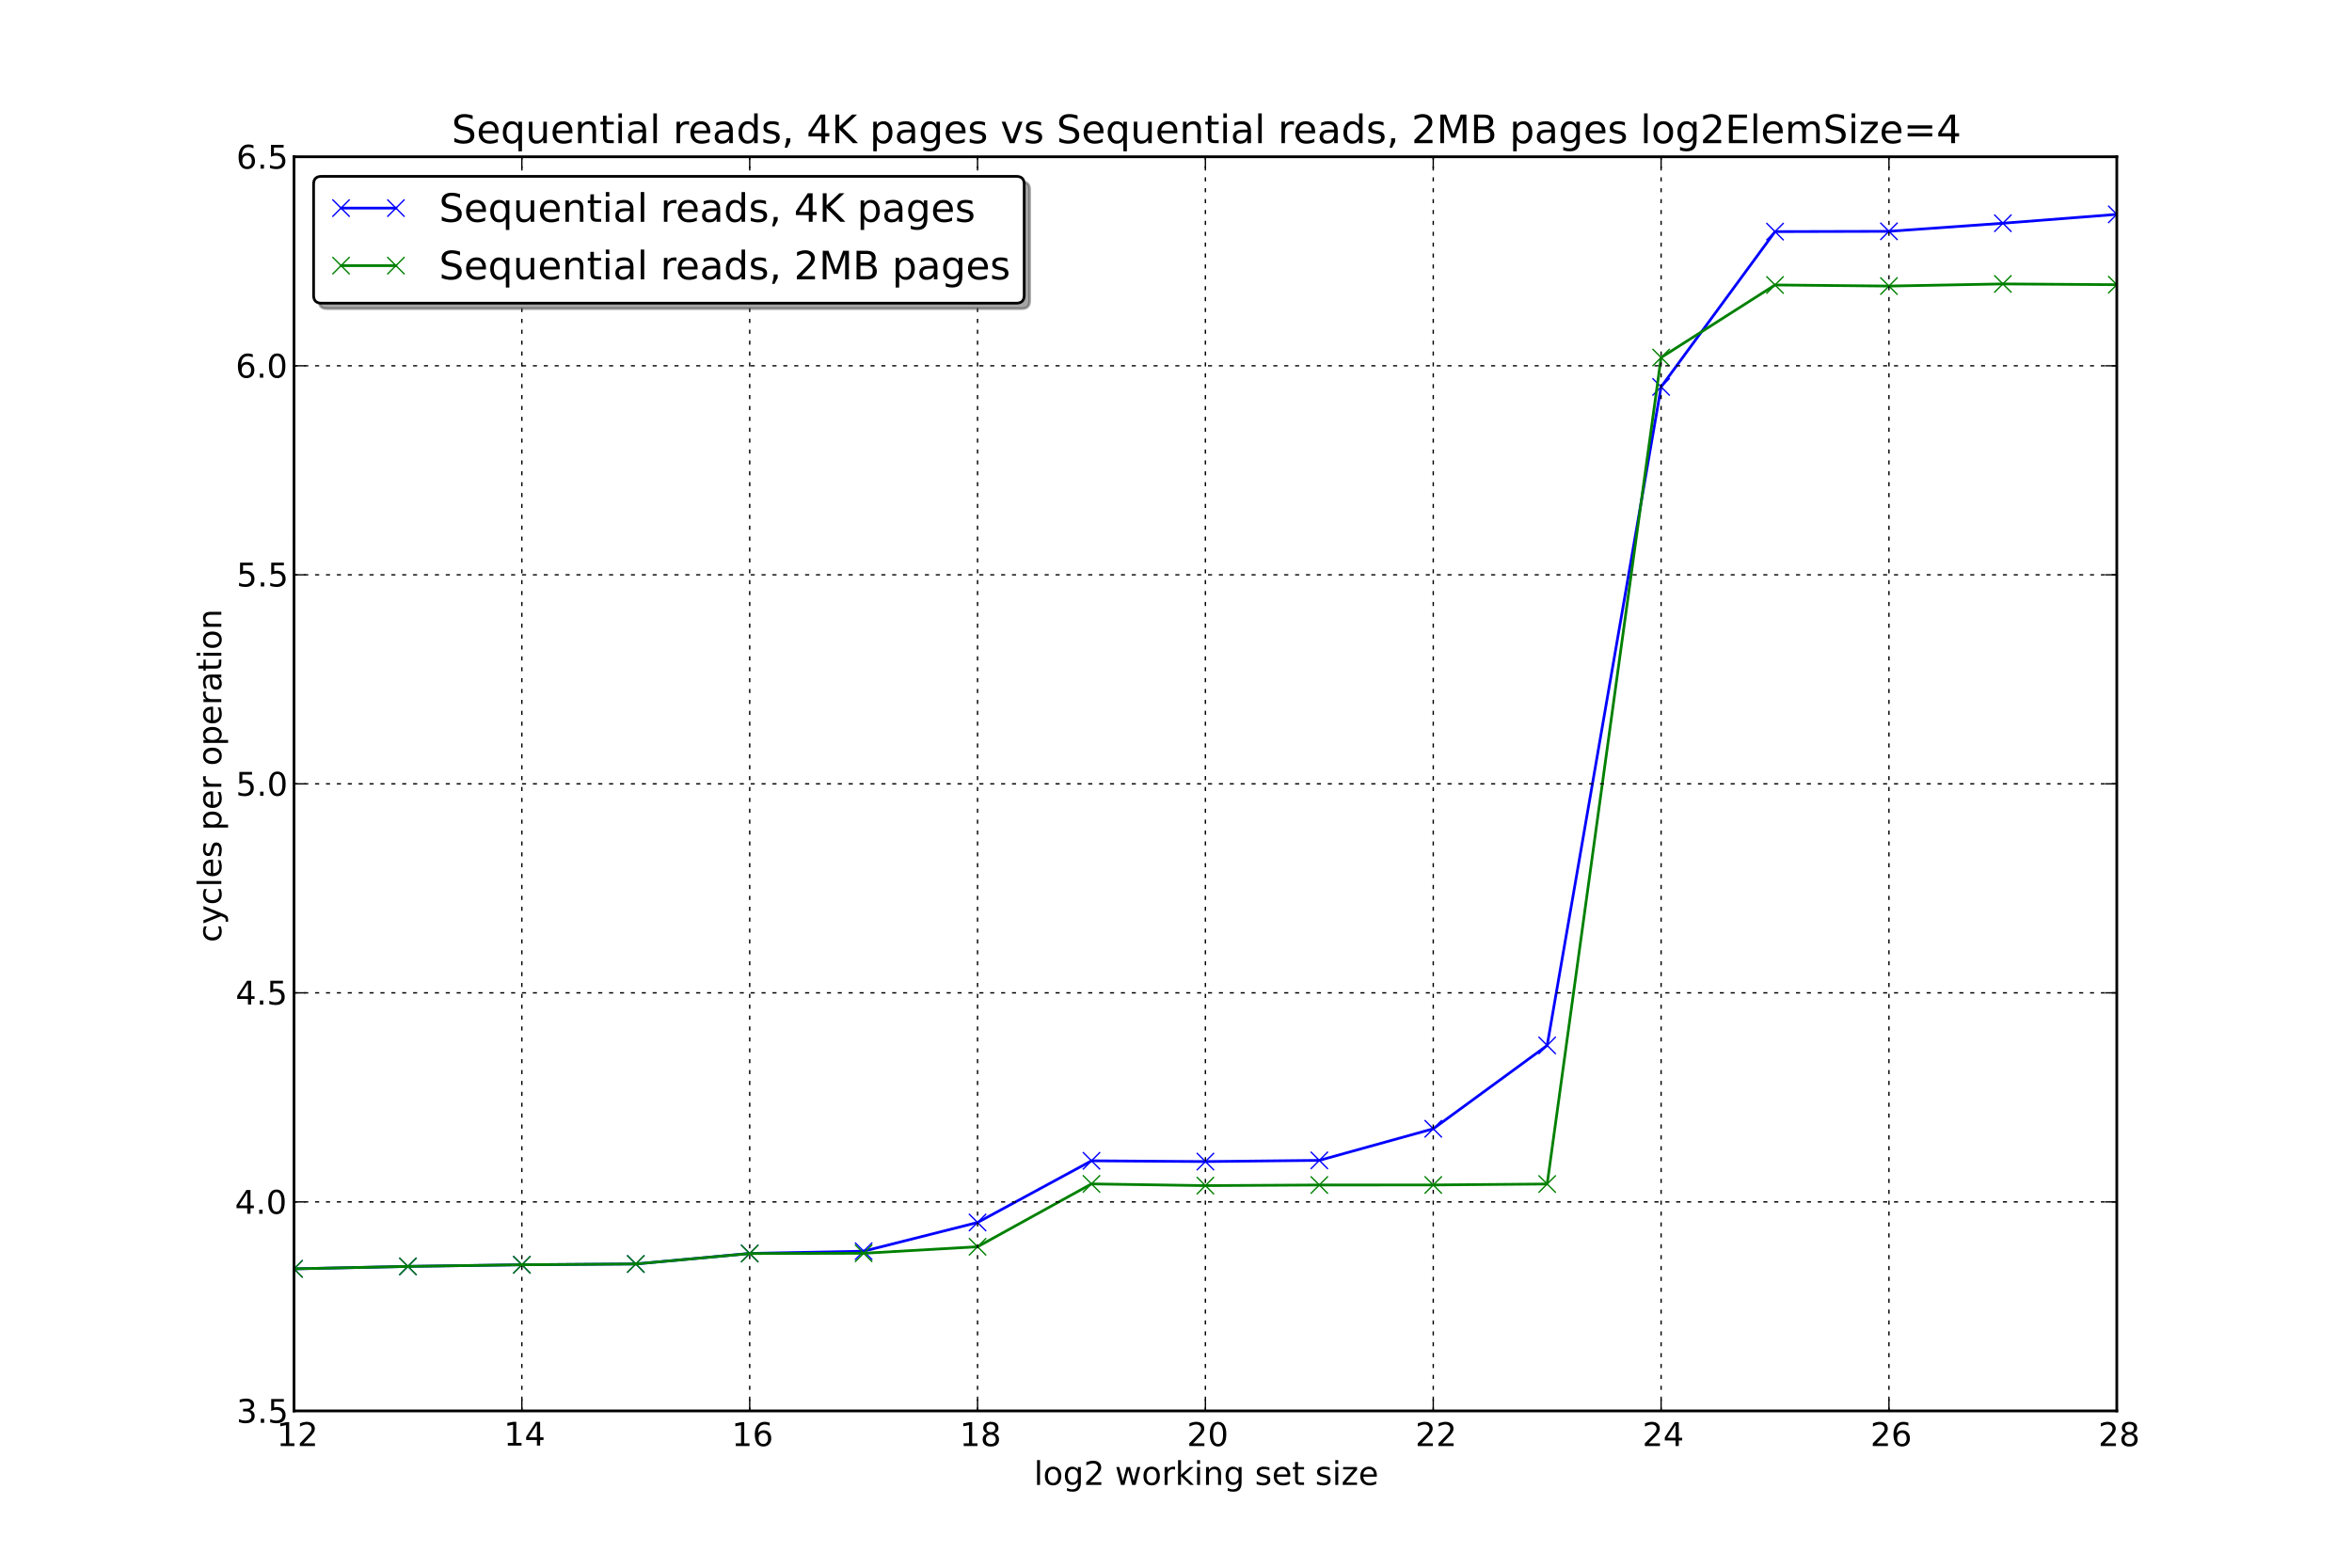 <?xml version="1.0" encoding="utf-8" standalone="no"?>
<!DOCTYPE svg PUBLIC "-//W3C//DTD SVG 1.1//EN"
  "http://www.w3.org/Graphics/SVG/1.1/DTD/svg11.dtd">
<!-- Created with matplotlib (http://matplotlib.sourceforge.net/) -->
<svg height="576pt" version="1.1" viewBox="0 0 864 576" width="864pt" xmlns="http://www.w3.org/2000/svg" xmlns:xlink="http://www.w3.org/1999/xlink">
 <defs>
  <style type="text/css">
*{stroke-linecap:square;stroke-linejoin:round;}
  </style>
 </defs>
 <g id="figure_1">
  <g id="patch_1">
   <path d="
M0 576
L864 576
L864 0
L0 0
z
" style="fill:#ffffff;"/>
  </g>
  <g id="axes_1">
   <g id="patch_2">
    <path d="
M108 518.4
L777.6 518.4
L777.6 57.6
L108 57.6
z
" style="fill:#ffffff;"/>
   </g>
   <g id="line2d_1">
    <path clip-path="url(#p40d8c4fc83)" d="
M108 466.2
L149.85 465.3
L191.7 464.7
L233.55 464.4
L275.4 460.537
L317.25 459.713
L359.1 449.166
L400.95 426.502
L442.8 426.781
L484.65 426.341
L526.5 414.734
L568.35 384.11
L610.2 142.158
L652.05 85.1
L693.9 84.994
L735.75 82.023
L777.6 78.76" style="fill:none;stroke:#0000ff;"/>
    <defs>
     <path d="
M-3 3
L3 -3
M-3 -3
L3 3" id="m0036977039" style="stroke:#0000ff;stroke-linecap:butt;stroke-width:0.5;"/>
    </defs>
    <g clip-path="url(#p40d8c4fc83)">
     <use style="fill:#0000ff;stroke:#0000ff;stroke-linecap:butt;stroke-width:0.5;" x="108.0" xlink:href="#m0036977039" y="466.2"/>
     <use style="fill:#0000ff;stroke:#0000ff;stroke-linecap:butt;stroke-width:0.5;" x="149.85" xlink:href="#m0036977039" y="465.3"/>
     <use style="fill:#0000ff;stroke:#0000ff;stroke-linecap:butt;stroke-width:0.5;" x="191.7" xlink:href="#m0036977039" y="464.7"/>
     <use style="fill:#0000ff;stroke:#0000ff;stroke-linecap:butt;stroke-width:0.5;" x="233.55" xlink:href="#m0036977039" y="464.4"/>
     <use style="fill:#0000ff;stroke:#0000ff;stroke-linecap:butt;stroke-width:0.5;" x="275.4" xlink:href="#m0036977039" y="460.537"/>
     <use style="fill:#0000ff;stroke:#0000ff;stroke-linecap:butt;stroke-width:0.5;" x="317.25" xlink:href="#m0036977039" y="459.713"/>
     <use style="fill:#0000ff;stroke:#0000ff;stroke-linecap:butt;stroke-width:0.5;" x="359.1" xlink:href="#m0036977039" y="449.166"/>
     <use style="fill:#0000ff;stroke:#0000ff;stroke-linecap:butt;stroke-width:0.5;" x="400.95" xlink:href="#m0036977039" y="426.502"/>
     <use style="fill:#0000ff;stroke:#0000ff;stroke-linecap:butt;stroke-width:0.5;" x="442.8" xlink:href="#m0036977039" y="426.781"/>
     <use style="fill:#0000ff;stroke:#0000ff;stroke-linecap:butt;stroke-width:0.5;" x="484.65" xlink:href="#m0036977039" y="426.341"/>
     <use style="fill:#0000ff;stroke:#0000ff;stroke-linecap:butt;stroke-width:0.5;" x="526.5" xlink:href="#m0036977039" y="414.734"/>
     <use style="fill:#0000ff;stroke:#0000ff;stroke-linecap:butt;stroke-width:0.5;" x="568.35" xlink:href="#m0036977039" y="384.11"/>
     <use style="fill:#0000ff;stroke:#0000ff;stroke-linecap:butt;stroke-width:0.5;" x="610.2" xlink:href="#m0036977039" y="142.158"/>
     <use style="fill:#0000ff;stroke:#0000ff;stroke-linecap:butt;stroke-width:0.5;" x="652.05" xlink:href="#m0036977039" y="85.1"/>
     <use style="fill:#0000ff;stroke:#0000ff;stroke-linecap:butt;stroke-width:0.5;" x="693.9" xlink:href="#m0036977039" y="84.994"/>
     <use style="fill:#0000ff;stroke:#0000ff;stroke-linecap:butt;stroke-width:0.5;" x="735.75" xlink:href="#m0036977039" y="82.023"/>
     <use style="fill:#0000ff;stroke:#0000ff;stroke-linecap:butt;stroke-width:0.5;" x="777.6" xlink:href="#m0036977039" y="78.76"/>
    </g>
   </g>
   <g id="line2d_2">
    <path clip-path="url(#p40d8c4fc83)" d="
M108 466.2
L149.85 465.3
L191.7 464.7
L233.55 464.4
L275.4 460.575
L317.25 460.481
L359.1 458.081
L400.95 434.991
L442.8 435.623
L484.65 435.389
L526.5 435.378
L568.35 435.027
L610.2 131.362
L652.05 104.7
L693.9 105.107
L735.75 104.319
L777.6 104.598" style="fill:none;stroke:#008000;"/>
    <defs>
     <path d="
M-3 3
L3 -3
M-3 -3
L3 3" id="m2eb34ce5ba" style="stroke:#008000;stroke-linecap:butt;stroke-width:0.5;"/>
    </defs>
    <g clip-path="url(#p40d8c4fc83)">
     <use style="fill:#008000;stroke:#008000;stroke-linecap:butt;stroke-width:0.5;" x="108.0" xlink:href="#m2eb34ce5ba" y="466.2"/>
     <use style="fill:#008000;stroke:#008000;stroke-linecap:butt;stroke-width:0.5;" x="149.85" xlink:href="#m2eb34ce5ba" y="465.3"/>
     <use style="fill:#008000;stroke:#008000;stroke-linecap:butt;stroke-width:0.5;" x="191.7" xlink:href="#m2eb34ce5ba" y="464.7"/>
     <use style="fill:#008000;stroke:#008000;stroke-linecap:butt;stroke-width:0.5;" x="233.55" xlink:href="#m2eb34ce5ba" y="464.4"/>
     <use style="fill:#008000;stroke:#008000;stroke-linecap:butt;stroke-width:0.5;" x="275.4" xlink:href="#m2eb34ce5ba" y="460.575"/>
     <use style="fill:#008000;stroke:#008000;stroke-linecap:butt;stroke-width:0.5;" x="317.25" xlink:href="#m2eb34ce5ba" y="460.481"/>
     <use style="fill:#008000;stroke:#008000;stroke-linecap:butt;stroke-width:0.5;" x="359.1" xlink:href="#m2eb34ce5ba" y="458.081"/>
     <use style="fill:#008000;stroke:#008000;stroke-linecap:butt;stroke-width:0.5;" x="400.95" xlink:href="#m2eb34ce5ba" y="434.991"/>
     <use style="fill:#008000;stroke:#008000;stroke-linecap:butt;stroke-width:0.5;" x="442.8" xlink:href="#m2eb34ce5ba" y="435.623"/>
     <use style="fill:#008000;stroke:#008000;stroke-linecap:butt;stroke-width:0.5;" x="484.65" xlink:href="#m2eb34ce5ba" y="435.389"/>
     <use style="fill:#008000;stroke:#008000;stroke-linecap:butt;stroke-width:0.5;" x="526.5" xlink:href="#m2eb34ce5ba" y="435.378"/>
     <use style="fill:#008000;stroke:#008000;stroke-linecap:butt;stroke-width:0.5;" x="568.35" xlink:href="#m2eb34ce5ba" y="435.027"/>
     <use style="fill:#008000;stroke:#008000;stroke-linecap:butt;stroke-width:0.5;" x="610.2" xlink:href="#m2eb34ce5ba" y="131.362"/>
     <use style="fill:#008000;stroke:#008000;stroke-linecap:butt;stroke-width:0.5;" x="652.05" xlink:href="#m2eb34ce5ba" y="104.7"/>
     <use style="fill:#008000;stroke:#008000;stroke-linecap:butt;stroke-width:0.5;" x="693.9" xlink:href="#m2eb34ce5ba" y="105.107"/>
     <use style="fill:#008000;stroke:#008000;stroke-linecap:butt;stroke-width:0.5;" x="735.75" xlink:href="#m2eb34ce5ba" y="104.319"/>
     <use style="fill:#008000;stroke:#008000;stroke-linecap:butt;stroke-width:0.5;" x="777.6" xlink:href="#m2eb34ce5ba" y="104.598"/>
    </g>
   </g>
   <g id="matplotlib.axis_1">
    <g id="xtick_1">
     <g id="line2d_3">
      <path clip-path="url(#p40d8c4fc83)" d="
M108 518.4
L108 57.6" style="fill:none;stroke:#000000;stroke-dasharray:1,3;stroke-dashoffset:0.0;stroke-linecap:butt;stroke-width:0.5;"/>
     </g>
     <g id="line2d_4">
      <defs>
       <path d="
M0 0
L0 -4" id="m0012dd4eef" style="stroke:#000000;stroke-linecap:butt;stroke-width:0.5;"/>
      </defs>
      <g>
       <use style="stroke:#000000;stroke-linecap:butt;stroke-width:0.5;" x="108.0" xlink:href="#m0012dd4eef" y="518.4"/>
      </g>
     </g>
     <g id="line2d_5">
      <defs>
       <path d="
M0 0
L0 4" id="m476344969c" style="stroke:#000000;stroke-linecap:butt;stroke-width:0.5;"/>
      </defs>
      <g>
       <use style="stroke:#000000;stroke-linecap:butt;stroke-width:0.5;" x="108.0" xlink:href="#m476344969c" y="57.6"/>
      </g>
     </g>
     <g id="text_1">
      <!-- 12 -->
      <defs>
       <path d="
M19.188 8.297
L53.609 8.297
L53.609 0
L7.328 0
L7.328 8.297
Q12.938 14.109 22.625 23.891
Q32.328 33.688 34.812 36.531
Q39.547 41.844 41.422 45.531
Q43.312 49.219 43.312 52.781
Q43.312 58.594 39.234 62.25
Q35.156 65.922 28.609 65.922
Q23.969 65.922 18.812 64.312
Q13.672 62.703 7.812 59.422
L7.812 69.391
Q13.766 71.781 18.938 73
Q24.125 74.219 28.422 74.219
Q39.75 74.219 46.484 68.547
Q53.219 62.891 53.219 53.422
Q53.219 48.922 51.531 44.891
Q49.859 40.875 45.406 35.406
Q44.188 33.984 37.641 27.219
Q31.109 20.453 19.188 8.297" id="BitstreamVeraSans-Roman-32"/>
       <path d="
M12.406 8.297
L28.516 8.297
L28.516 63.922
L10.984 60.406
L10.984 69.391
L28.422 72.906
L38.281 72.906
L38.281 8.297
L54.391 8.297
L54.391 0
L12.406 0
z
" id="BitstreamVeraSans-Roman-31"/>
      </defs>
      <g transform="translate(101.625 531.306)scale(0.12 -0.12)">
       <use xlink:href="#BitstreamVeraSans-Roman-31"/>
       <use x="63.623" xlink:href="#BitstreamVeraSans-Roman-32"/>
      </g>
     </g>
    </g>
    <g id="xtick_2">
     <g id="line2d_6">
      <path clip-path="url(#p40d8c4fc83)" d="
M191.7 518.4
L191.7 57.6" style="fill:none;stroke:#000000;stroke-dasharray:1,3;stroke-dashoffset:0.0;stroke-linecap:butt;stroke-width:0.5;"/>
     </g>
     <g id="line2d_7">
      <g>
       <use style="stroke:#000000;stroke-linecap:butt;stroke-width:0.5;" x="191.7" xlink:href="#m0012dd4eef" y="518.4"/>
      </g>
     </g>
     <g id="line2d_8">
      <g>
       <use style="stroke:#000000;stroke-linecap:butt;stroke-width:0.5;" x="191.7" xlink:href="#m476344969c" y="57.6"/>
      </g>
     </g>
     <g id="text_2">
      <!-- 14 -->
      <defs>
       <path d="
M37.797 64.312
L12.891 25.391
L37.797 25.391
z

M35.203 72.906
L47.609 72.906
L47.609 25.391
L58.016 25.391
L58.016 17.188
L47.609 17.188
L47.609 0
L37.797 0
L37.797 17.188
L4.891 17.188
L4.891 26.703
z
" id="BitstreamVeraSans-Roman-34"/>
      </defs>
      <g transform="translate(185.061 531.149)scale(0.12 -0.12)">
       <use xlink:href="#BitstreamVeraSans-Roman-31"/>
       <use x="63.623" xlink:href="#BitstreamVeraSans-Roman-34"/>
      </g>
     </g>
    </g>
    <g id="xtick_3">
     <g id="line2d_9">
      <path clip-path="url(#p40d8c4fc83)" d="
M275.4 518.4
L275.4 57.6" style="fill:none;stroke:#000000;stroke-dasharray:1,3;stroke-dashoffset:0.0;stroke-linecap:butt;stroke-width:0.5;"/>
     </g>
     <g id="line2d_10">
      <g>
       <use style="stroke:#000000;stroke-linecap:butt;stroke-width:0.5;" x="275.4" xlink:href="#m0012dd4eef" y="518.4"/>
      </g>
     </g>
     <g id="line2d_11">
      <g>
       <use style="stroke:#000000;stroke-linecap:butt;stroke-width:0.5;" x="275.4" xlink:href="#m476344969c" y="57.6"/>
      </g>
     </g>
     <g id="text_3">
      <!-- 16 -->
      <defs>
       <path d="
M33.016 40.375
Q26.375 40.375 22.484 35.828
Q18.609 31.297 18.609 23.391
Q18.609 15.531 22.484 10.953
Q26.375 6.391 33.016 6.391
Q39.656 6.391 43.531 10.953
Q47.406 15.531 47.406 23.391
Q47.406 31.297 43.531 35.828
Q39.656 40.375 33.016 40.375
M52.594 71.297
L52.594 62.312
Q48.875 64.062 45.094 64.984
Q41.312 65.922 37.594 65.922
Q27.828 65.922 22.672 59.328
Q17.531 52.734 16.797 39.406
Q19.672 43.656 24.016 45.922
Q28.375 48.188 33.594 48.188
Q44.578 48.188 50.953 41.516
Q57.328 34.859 57.328 23.391
Q57.328 12.156 50.688 5.359
Q44.047 -1.422 33.016 -1.422
Q20.359 -1.422 13.672 8.266
Q6.984 17.969 6.984 36.375
Q6.984 53.656 15.188 63.938
Q23.391 74.219 37.203 74.219
Q40.922 74.219 44.703 73.484
Q48.484 72.75 52.594 71.297" id="BitstreamVeraSans-Roman-36"/>
      </defs>
      <g transform="translate(268.802 531.306)scale(0.12 -0.12)">
       <use xlink:href="#BitstreamVeraSans-Roman-31"/>
       <use x="63.623" xlink:href="#BitstreamVeraSans-Roman-36"/>
      </g>
     </g>
    </g>
    <g id="xtick_4">
     <g id="line2d_12">
      <path clip-path="url(#p40d8c4fc83)" d="
M359.1 518.4
L359.1 57.6" style="fill:none;stroke:#000000;stroke-dasharray:1,3;stroke-dashoffset:0.0;stroke-linecap:butt;stroke-width:0.5;"/>
     </g>
     <g id="line2d_13">
      <g>
       <use style="stroke:#000000;stroke-linecap:butt;stroke-width:0.5;" x="359.1" xlink:href="#m0012dd4eef" y="518.4"/>
      </g>
     </g>
     <g id="line2d_14">
      <g>
       <use style="stroke:#000000;stroke-linecap:butt;stroke-width:0.5;" x="359.1" xlink:href="#m476344969c" y="57.6"/>
      </g>
     </g>
     <g id="text_4">
      <!-- 18 -->
      <defs>
       <path d="
M31.781 34.625
Q24.75 34.625 20.719 30.859
Q16.703 27.094 16.703 20.516
Q16.703 13.922 20.719 10.156
Q24.75 6.391 31.781 6.391
Q38.812 6.391 42.859 10.172
Q46.922 13.969 46.922 20.516
Q46.922 27.094 42.891 30.859
Q38.875 34.625 31.781 34.625
M21.922 38.812
Q15.578 40.375 12.031 44.719
Q8.5 49.078 8.5 55.328
Q8.5 64.062 14.719 69.141
Q20.953 74.219 31.781 74.219
Q42.672 74.219 48.875 69.141
Q55.078 64.062 55.078 55.328
Q55.078 49.078 51.531 44.719
Q48 40.375 41.703 38.812
Q48.828 37.156 52.797 32.312
Q56.781 27.484 56.781 20.516
Q56.781 9.906 50.312 4.234
Q43.844 -1.422 31.781 -1.422
Q19.734 -1.422 13.25 4.234
Q6.781 9.906 6.781 20.516
Q6.781 27.484 10.781 32.312
Q14.797 37.156 21.922 38.812
M18.312 54.391
Q18.312 48.734 21.844 45.562
Q25.391 42.391 31.781 42.391
Q38.141 42.391 41.719 45.562
Q45.312 48.734 45.312 54.391
Q45.312 60.062 41.719 63.234
Q38.141 66.406 31.781 66.406
Q25.391 66.406 21.844 63.234
Q18.312 60.062 18.312 54.391" id="BitstreamVeraSans-Roman-38"/>
      </defs>
      <g transform="translate(352.535 531.306)scale(0.12 -0.12)">
       <use xlink:href="#BitstreamVeraSans-Roman-31"/>
       <use x="63.623" xlink:href="#BitstreamVeraSans-Roman-38"/>
      </g>
     </g>
    </g>
    <g id="xtick_5">
     <g id="line2d_15">
      <path clip-path="url(#p40d8c4fc83)" d="
M442.8 518.4
L442.8 57.6" style="fill:none;stroke:#000000;stroke-dasharray:1,3;stroke-dashoffset:0.0;stroke-linecap:butt;stroke-width:0.5;"/>
     </g>
     <g id="line2d_16">
      <g>
       <use style="stroke:#000000;stroke-linecap:butt;stroke-width:0.5;" x="442.8" xlink:href="#m0012dd4eef" y="518.4"/>
      </g>
     </g>
     <g id="line2d_17">
      <g>
       <use style="stroke:#000000;stroke-linecap:butt;stroke-width:0.5;" x="442.8" xlink:href="#m476344969c" y="57.6"/>
      </g>
     </g>
     <g id="text_5">
      <!-- 20 -->
      <defs>
       <path d="
M31.781 66.406
Q24.172 66.406 20.328 58.906
Q16.5 51.422 16.5 36.375
Q16.5 21.391 20.328 13.891
Q24.172 6.391 31.781 6.391
Q39.453 6.391 43.281 13.891
Q47.125 21.391 47.125 36.375
Q47.125 51.422 43.281 58.906
Q39.453 66.406 31.781 66.406
M31.781 74.219
Q44.047 74.219 50.516 64.516
Q56.984 54.828 56.984 36.375
Q56.984 17.969 50.516 8.266
Q44.047 -1.422 31.781 -1.422
Q19.531 -1.422 13.062 8.266
Q6.594 17.969 6.594 36.375
Q6.594 54.828 13.062 64.516
Q19.531 74.219 31.781 74.219" id="BitstreamVeraSans-Roman-30"/>
      </defs>
      <g transform="translate(436.003 531.306)scale(0.12 -0.12)">
       <use xlink:href="#BitstreamVeraSans-Roman-32"/>
       <use x="63.623" xlink:href="#BitstreamVeraSans-Roman-30"/>
      </g>
     </g>
    </g>
    <g id="xtick_6">
     <g id="line2d_18">
      <path clip-path="url(#p40d8c4fc83)" d="
M526.5 518.4
L526.5 57.6" style="fill:none;stroke:#000000;stroke-dasharray:1,3;stroke-dashoffset:0.0;stroke-linecap:butt;stroke-width:0.5;"/>
     </g>
     <g id="line2d_19">
      <g>
       <use style="stroke:#000000;stroke-linecap:butt;stroke-width:0.5;" x="526.5" xlink:href="#m0012dd4eef" y="518.4"/>
      </g>
     </g>
     <g id="line2d_20">
      <g>
       <use style="stroke:#000000;stroke-linecap:butt;stroke-width:0.5;" x="526.5" xlink:href="#m476344969c" y="57.6"/>
      </g>
     </g>
     <g id="text_6">
      <!-- 22 -->
      <g transform="translate(519.906 531.306)scale(0.12 -0.12)">
       <use xlink:href="#BitstreamVeraSans-Roman-32"/>
       <use x="63.623" xlink:href="#BitstreamVeraSans-Roman-32"/>
      </g>
     </g>
    </g>
    <g id="xtick_7">
     <g id="line2d_21">
      <path clip-path="url(#p40d8c4fc83)" d="
M610.2 518.4
L610.2 57.6" style="fill:none;stroke:#000000;stroke-dasharray:1,3;stroke-dashoffset:0.0;stroke-linecap:butt;stroke-width:0.5;"/>
     </g>
     <g id="line2d_22">
      <g>
       <use style="stroke:#000000;stroke-linecap:butt;stroke-width:0.5;" x="610.2" xlink:href="#m0012dd4eef" y="518.4"/>
      </g>
     </g>
     <g id="line2d_23">
      <g>
       <use style="stroke:#000000;stroke-linecap:butt;stroke-width:0.5;" x="610.2" xlink:href="#m476344969c" y="57.6"/>
      </g>
     </g>
     <g id="text_7">
      <!-- 24 -->
      <g transform="translate(603.341 531.306)scale(0.12 -0.12)">
       <use xlink:href="#BitstreamVeraSans-Roman-32"/>
       <use x="63.623" xlink:href="#BitstreamVeraSans-Roman-34"/>
      </g>
     </g>
    </g>
    <g id="xtick_8">
     <g id="line2d_24">
      <path clip-path="url(#p40d8c4fc83)" d="
M693.9 518.4
L693.9 57.6" style="fill:none;stroke:#000000;stroke-dasharray:1,3;stroke-dashoffset:0.0;stroke-linecap:butt;stroke-width:0.5;"/>
     </g>
     <g id="line2d_25">
      <g>
       <use style="stroke:#000000;stroke-linecap:butt;stroke-width:0.5;" x="693.9" xlink:href="#m0012dd4eef" y="518.4"/>
      </g>
     </g>
     <g id="line2d_26">
      <g>
       <use style="stroke:#000000;stroke-linecap:butt;stroke-width:0.5;" x="693.9" xlink:href="#m476344969c" y="57.6"/>
      </g>
     </g>
     <g id="text_8">
      <!-- 26 -->
      <g transform="translate(687.082 531.306)scale(0.12 -0.12)">
       <use xlink:href="#BitstreamVeraSans-Roman-32"/>
       <use x="63.623" xlink:href="#BitstreamVeraSans-Roman-36"/>
      </g>
     </g>
    </g>
    <g id="xtick_9">
     <g id="line2d_27">
      <path clip-path="url(#p40d8c4fc83)" d="
M777.6 518.4
L777.6 57.6" style="fill:none;stroke:#000000;stroke-dasharray:1,3;stroke-dashoffset:0.0;stroke-linecap:butt;stroke-width:0.5;"/>
     </g>
     <g id="line2d_28">
      <g>
       <use style="stroke:#000000;stroke-linecap:butt;stroke-width:0.5;" x="777.6" xlink:href="#m0012dd4eef" y="518.4"/>
      </g>
     </g>
     <g id="line2d_29">
      <g>
       <use style="stroke:#000000;stroke-linecap:butt;stroke-width:0.5;" x="777.6" xlink:href="#m476344969c" y="57.6"/>
      </g>
     </g>
     <g id="text_9">
      <!-- 28 -->
      <g transform="translate(770.815 531.306)scale(0.12 -0.12)">
       <use xlink:href="#BitstreamVeraSans-Roman-32"/>
       <use x="63.623" xlink:href="#BitstreamVeraSans-Roman-38"/>
      </g>
     </g>
    </g>
    <g id="text_10">
     <!-- log2 working set size -->
     <defs>
      <path id="BitstreamVeraSans-Roman-20"/>
      <path d="
M54.891 33.016
L54.891 0
L45.906 0
L45.906 32.719
Q45.906 40.484 42.875 44.328
Q39.844 48.188 33.797 48.188
Q26.516 48.188 22.312 43.547
Q18.109 38.922 18.109 30.906
L18.109 0
L9.078 0
L9.078 54.688
L18.109 54.688
L18.109 46.188
Q21.344 51.125 25.703 53.562
Q30.078 56 35.797 56
Q45.219 56 50.047 50.172
Q54.891 44.344 54.891 33.016" id="BitstreamVeraSans-Roman-6e"/>
      <path d="
M30.609 48.391
Q23.391 48.391 19.188 42.75
Q14.984 37.109 14.984 27.297
Q14.984 17.484 19.156 11.844
Q23.344 6.203 30.609 6.203
Q37.797 6.203 41.984 11.859
Q46.188 17.531 46.188 27.297
Q46.188 37.016 41.984 42.703
Q37.797 48.391 30.609 48.391
M30.609 56
Q42.328 56 49.016 48.375
Q55.719 40.766 55.719 27.297
Q55.719 13.875 49.016 6.219
Q42.328 -1.422 30.609 -1.422
Q18.844 -1.422 12.172 6.219
Q5.516 13.875 5.516 27.297
Q5.516 40.766 12.172 48.375
Q18.844 56 30.609 56" id="BitstreamVeraSans-Roman-6f"/>
      <path d="
M18.312 70.219
L18.312 54.688
L36.812 54.688
L36.812 47.703
L18.312 47.703
L18.312 18.016
Q18.312 11.328 20.141 9.422
Q21.969 7.516 27.594 7.516
L36.812 7.516
L36.812 0
L27.594 0
Q17.188 0 13.234 3.875
Q9.281 7.766 9.281 18.016
L9.281 47.703
L2.688 47.703
L2.688 54.688
L9.281 54.688
L9.281 70.219
z
" id="BitstreamVeraSans-Roman-74"/>
      <path d="
M9.422 75.984
L18.406 75.984
L18.406 0
L9.422 0
z
" id="BitstreamVeraSans-Roman-6c"/>
      <path d="
M9.078 75.984
L18.109 75.984
L18.109 31.109
L44.922 54.688
L56.391 54.688
L27.391 29.109
L57.625 0
L45.906 0
L18.109 26.703
L18.109 0
L9.078 0
z
" id="BitstreamVeraSans-Roman-6b"/>
      <path d="
M9.422 54.688
L18.406 54.688
L18.406 0
L9.422 0
z

M9.422 75.984
L18.406 75.984
L18.406 64.594
L9.422 64.594
z
" id="BitstreamVeraSans-Roman-69"/>
      <path d="
M56.203 29.594
L56.203 25.203
L14.891 25.203
Q15.484 15.922 20.484 11.062
Q25.484 6.203 34.422 6.203
Q39.594 6.203 44.453 7.469
Q49.312 8.734 54.109 11.281
L54.109 2.781
Q49.266 0.734 44.188 -0.344
Q39.109 -1.422 33.891 -1.422
Q20.797 -1.422 13.156 6.188
Q5.516 13.812 5.516 26.812
Q5.516 40.234 12.766 48.109
Q20.016 56 32.328 56
Q43.359 56 49.781 48.891
Q56.203 41.797 56.203 29.594
M47.219 32.234
Q47.125 39.594 43.094 43.984
Q39.062 48.391 32.422 48.391
Q24.906 48.391 20.391 44.141
Q15.875 39.891 15.188 32.172
z
" id="BitstreamVeraSans-Roman-65"/>
      <path d="
M4.203 54.688
L13.188 54.688
L24.422 12.016
L35.594 54.688
L46.188 54.688
L57.422 12.016
L68.609 54.688
L77.594 54.688
L63.281 0
L52.688 0
L40.922 44.828
L29.109 0
L18.5 0
z
" id="BitstreamVeraSans-Roman-77"/>
      <path d="
M45.406 27.984
Q45.406 37.75 41.375 43.109
Q37.359 48.484 30.078 48.484
Q22.859 48.484 18.828 43.109
Q14.797 37.75 14.797 27.984
Q14.797 18.266 18.828 12.891
Q22.859 7.516 30.078 7.516
Q37.359 7.516 41.375 12.891
Q45.406 18.266 45.406 27.984
M54.391 6.781
Q54.391 -7.172 48.188 -13.984
Q42 -20.797 29.203 -20.797
Q24.469 -20.797 20.266 -20.094
Q16.062 -19.391 12.109 -17.922
L12.109 -9.188
Q16.062 -11.328 19.922 -12.344
Q23.781 -13.375 27.781 -13.375
Q36.625 -13.375 41.016 -8.766
Q45.406 -4.156 45.406 5.172
L45.406 9.625
Q42.625 4.781 38.281 2.391
Q33.938 0 27.875 0
Q17.828 0 11.672 7.656
Q5.516 15.328 5.516 27.984
Q5.516 40.672 11.672 48.328
Q17.828 56 27.875 56
Q33.938 56 38.281 53.609
Q42.625 51.219 45.406 46.391
L45.406 54.688
L54.391 54.688
z
" id="BitstreamVeraSans-Roman-67"/>
      <path d="
M5.516 54.688
L48.188 54.688
L48.188 46.484
L14.406 7.172
L48.188 7.172
L48.188 0
L4.297 0
L4.297 8.203
L38.094 47.516
L5.516 47.516
z
" id="BitstreamVeraSans-Roman-7a"/>
      <path d="
M41.109 46.297
Q39.594 47.172 37.812 47.578
Q36.031 48 33.891 48
Q26.266 48 22.188 43.047
Q18.109 38.094 18.109 28.812
L18.109 0
L9.078 0
L9.078 54.688
L18.109 54.688
L18.109 46.188
Q20.953 51.172 25.484 53.578
Q30.031 56 36.531 56
Q37.453 56 38.578 55.875
Q39.703 55.766 41.062 55.516
z
" id="BitstreamVeraSans-Roman-72"/>
      <path d="
M44.281 53.078
L44.281 44.578
Q40.484 46.531 36.375 47.5
Q32.281 48.484 27.875 48.484
Q21.188 48.484 17.844 46.438
Q14.5 44.391 14.5 40.281
Q14.5 37.156 16.891 35.375
Q19.281 33.594 26.516 31.984
L29.594 31.297
Q39.156 29.25 43.188 25.516
Q47.219 21.781 47.219 15.094
Q47.219 7.469 41.188 3.016
Q35.156 -1.422 24.609 -1.422
Q20.219 -1.422 15.453 -0.562
Q10.688 0.297 5.422 2
L5.422 11.281
Q10.406 8.688 15.234 7.391
Q20.062 6.109 24.812 6.109
Q31.156 6.109 34.562 8.281
Q37.984 10.453 37.984 14.406
Q37.984 18.062 35.516 20.016
Q33.062 21.969 24.703 23.781
L21.578 24.516
Q13.234 26.266 9.516 29.906
Q5.812 33.547 5.812 39.891
Q5.812 47.609 11.281 51.797
Q16.75 56 26.812 56
Q31.781 56 36.172 55.266
Q40.578 54.547 44.281 53.078" id="BitstreamVeraSans-Roman-73"/>
     </defs>
     <g transform="translate(379.834 545.595)scale(0.12 -0.12)">
      <use xlink:href="#BitstreamVeraSans-Roman-6c"/>
      <use x="27.783" xlink:href="#BitstreamVeraSans-Roman-6f"/>
      <use x="88.965" xlink:href="#BitstreamVeraSans-Roman-67"/>
      <use x="152.441" xlink:href="#BitstreamVeraSans-Roman-32"/>
      <use x="216.064" xlink:href="#BitstreamVeraSans-Roman-20"/>
      <use x="247.852" xlink:href="#BitstreamVeraSans-Roman-77"/>
      <use x="329.639" xlink:href="#BitstreamVeraSans-Roman-6f"/>
      <use x="390.82" xlink:href="#BitstreamVeraSans-Roman-72"/>
      <use x="431.934" xlink:href="#BitstreamVeraSans-Roman-6b"/>
      <use x="489.844" xlink:href="#BitstreamVeraSans-Roman-69"/>
      <use x="517.627" xlink:href="#BitstreamVeraSans-Roman-6e"/>
      <use x="581.006" xlink:href="#BitstreamVeraSans-Roman-67"/>
      <use x="644.482" xlink:href="#BitstreamVeraSans-Roman-20"/>
      <use x="676.27" xlink:href="#BitstreamVeraSans-Roman-73"/>
      <use x="728.369" xlink:href="#BitstreamVeraSans-Roman-65"/>
      <use x="789.893" xlink:href="#BitstreamVeraSans-Roman-74"/>
      <use x="829.102" xlink:href="#BitstreamVeraSans-Roman-20"/>
      <use x="860.889" xlink:href="#BitstreamVeraSans-Roman-73"/>
      <use x="912.988" xlink:href="#BitstreamVeraSans-Roman-69"/>
      <use x="940.771" xlink:href="#BitstreamVeraSans-Roman-7a"/>
      <use x="993.262" xlink:href="#BitstreamVeraSans-Roman-65"/>
     </g>
    </g>
   </g>
   <g id="matplotlib.axis_2">
    <g id="ytick_1">
     <g id="line2d_30">
      <path clip-path="url(#p40d8c4fc83)" d="
M108 518.4
L777.6 518.4" style="fill:none;stroke:#000000;stroke-dasharray:1,3;stroke-dashoffset:0.0;stroke-linecap:butt;stroke-width:0.5;"/>
     </g>
     <g id="line2d_31">
      <defs>
       <path d="
M0 0
L4 0" id="me8a85f7bf6" style="stroke:#000000;stroke-linecap:butt;stroke-width:0.5;"/>
      </defs>
      <g>
       <use style="stroke:#000000;stroke-linecap:butt;stroke-width:0.5;" x="108.0" xlink:href="#me8a85f7bf6" y="518.4"/>
      </g>
     </g>
     <g id="line2d_32">
      <defs>
       <path d="
M0 0
L-4 0" id="m1a32005dea" style="stroke:#000000;stroke-linecap:butt;stroke-width:0.5;"/>
      </defs>
      <g>
       <use style="stroke:#000000;stroke-linecap:butt;stroke-width:0.5;" x="777.6" xlink:href="#m1a32005dea" y="518.4"/>
      </g>
     </g>
     <g id="text_11">
      <!-- 3.5 -->
      <defs>
       <path d="
M40.578 39.312
Q47.656 37.797 51.625 33
Q55.609 28.219 55.609 21.188
Q55.609 10.406 48.188 4.484
Q40.766 -1.422 27.094 -1.422
Q22.516 -1.422 17.656 -0.516
Q12.797 0.391 7.625 2.203
L7.625 11.719
Q11.719 9.328 16.594 8.109
Q21.484 6.891 26.812 6.891
Q36.078 6.891 40.938 10.547
Q45.797 14.203 45.797 21.188
Q45.797 27.641 41.281 31.266
Q36.766 34.906 28.719 34.906
L20.219 34.906
L20.219 43.016
L29.109 43.016
Q36.375 43.016 40.234 45.922
Q44.094 48.828 44.094 54.297
Q44.094 59.906 40.109 62.906
Q36.141 65.922 28.719 65.922
Q24.656 65.922 20.016 65.031
Q15.375 64.156 9.812 62.312
L9.812 71.094
Q15.438 72.656 20.344 73.438
Q25.25 74.219 29.594 74.219
Q40.828 74.219 47.359 69.109
Q53.906 64.016 53.906 55.328
Q53.906 49.266 50.438 45.094
Q46.969 40.922 40.578 39.312" id="BitstreamVeraSans-Roman-33"/>
       <path d="
M10.688 12.406
L21 12.406
L21 0
L10.688 0
z
" id="BitstreamVeraSans-Roman-2e"/>
       <path d="
M10.797 72.906
L49.516 72.906
L49.516 64.594
L19.828 64.594
L19.828 46.734
Q21.969 47.469 24.109 47.828
Q26.266 48.188 28.422 48.188
Q40.625 48.188 47.75 41.5
Q54.891 34.812 54.891 23.391
Q54.891 11.625 47.562 5.094
Q40.234 -1.422 26.906 -1.422
Q22.312 -1.422 17.547 -0.641
Q12.797 0.141 7.719 1.703
L7.719 11.625
Q12.109 9.234 16.797 8.062
Q21.484 6.891 26.703 6.891
Q35.156 6.891 40.078 11.328
Q45.016 15.766 45.016 23.391
Q45.016 31 40.078 35.438
Q35.156 39.891 26.703 39.891
Q22.75 39.891 18.812 39.016
Q14.891 38.141 10.797 36.281
z
" id="BitstreamVeraSans-Roman-35"/>
      </defs>
      <g transform="translate(86.879 522.768)scale(0.12 -0.12)">
       <use xlink:href="#BitstreamVeraSans-Roman-33"/>
       <use x="63.623" xlink:href="#BitstreamVeraSans-Roman-2e"/>
       <use x="95.41" xlink:href="#BitstreamVeraSans-Roman-35"/>
      </g>
     </g>
    </g>
    <g id="ytick_2">
     <g id="line2d_33">
      <path clip-path="url(#p40d8c4fc83)" d="
M108 441.6
L777.6 441.6" style="fill:none;stroke:#000000;stroke-dasharray:1,3;stroke-dashoffset:0.0;stroke-linecap:butt;stroke-width:0.5;"/>
     </g>
     <g id="line2d_34">
      <g>
       <use style="stroke:#000000;stroke-linecap:butt;stroke-width:0.5;" x="108.0" xlink:href="#me8a85f7bf6" y="441.6"/>
      </g>
     </g>
     <g id="line2d_35">
      <g>
       <use style="stroke:#000000;stroke-linecap:butt;stroke-width:0.5;" x="777.6" xlink:href="#m1a32005dea" y="441.6"/>
      </g>
     </g>
     <g id="text_12">
      <!-- 4.0 -->
      <g transform="translate(86.3 445.968)scale(0.12 -0.12)">
       <use xlink:href="#BitstreamVeraSans-Roman-34"/>
       <use x="63.623" xlink:href="#BitstreamVeraSans-Roman-2e"/>
       <use x="95.41" xlink:href="#BitstreamVeraSans-Roman-30"/>
      </g>
     </g>
    </g>
    <g id="ytick_3">
     <g id="line2d_36">
      <path clip-path="url(#p40d8c4fc83)" d="
M108 364.8
L777.6 364.8" style="fill:none;stroke:#000000;stroke-dasharray:1,3;stroke-dashoffset:0.0;stroke-linecap:butt;stroke-width:0.5;"/>
     </g>
     <g id="line2d_37">
      <g>
       <use style="stroke:#000000;stroke-linecap:butt;stroke-width:0.5;" x="108.0" xlink:href="#me8a85f7bf6" y="364.8"/>
      </g>
     </g>
     <g id="line2d_38">
      <g>
       <use style="stroke:#000000;stroke-linecap:butt;stroke-width:0.5;" x="777.6" xlink:href="#m1a32005dea" y="364.8"/>
      </g>
     </g>
     <g id="text_13">
      <!-- 4.5 -->
      <g transform="translate(86.551 369.089)scale(0.12 -0.12)">
       <use xlink:href="#BitstreamVeraSans-Roman-34"/>
       <use x="63.623" xlink:href="#BitstreamVeraSans-Roman-2e"/>
       <use x="95.41" xlink:href="#BitstreamVeraSans-Roman-35"/>
      </g>
     </g>
    </g>
    <g id="ytick_4">
     <g id="line2d_39">
      <path clip-path="url(#p40d8c4fc83)" d="
M108 288
L777.6 288" style="fill:none;stroke:#000000;stroke-dasharray:1,3;stroke-dashoffset:0.0;stroke-linecap:butt;stroke-width:0.5;"/>
     </g>
     <g id="line2d_40">
      <g>
       <use style="stroke:#000000;stroke-linecap:butt;stroke-width:0.5;" x="108.0" xlink:href="#me8a85f7bf6" y="288.0"/>
      </g>
     </g>
     <g id="line2d_41">
      <g>
       <use style="stroke:#000000;stroke-linecap:butt;stroke-width:0.5;" x="777.6" xlink:href="#m1a32005dea" y="288.0"/>
      </g>
     </g>
     <g id="text_14">
      <!-- 5.0 -->
      <g transform="translate(86.639 292.368)scale(0.12 -0.12)">
       <use xlink:href="#BitstreamVeraSans-Roman-35"/>
       <use x="63.623" xlink:href="#BitstreamVeraSans-Roman-2e"/>
       <use x="95.41" xlink:href="#BitstreamVeraSans-Roman-30"/>
      </g>
     </g>
    </g>
    <g id="ytick_5">
     <g id="line2d_42">
      <path clip-path="url(#p40d8c4fc83)" d="
M108 211.2
L777.6 211.2" style="fill:none;stroke:#000000;stroke-dasharray:1,3;stroke-dashoffset:0.0;stroke-linecap:butt;stroke-width:0.5;"/>
     </g>
     <g id="line2d_43">
      <g>
       <use style="stroke:#000000;stroke-linecap:butt;stroke-width:0.5;" x="108.0" xlink:href="#me8a85f7bf6" y="211.2"/>
      </g>
     </g>
     <g id="line2d_44">
      <g>
       <use style="stroke:#000000;stroke-linecap:butt;stroke-width:0.5;" x="777.6" xlink:href="#m1a32005dea" y="211.2"/>
      </g>
     </g>
     <g id="text_15">
      <!-- 5.5 -->
      <g transform="translate(86.891 215.489)scale(0.12 -0.12)">
       <use xlink:href="#BitstreamVeraSans-Roman-35"/>
       <use x="63.623" xlink:href="#BitstreamVeraSans-Roman-2e"/>
       <use x="95.41" xlink:href="#BitstreamVeraSans-Roman-35"/>
      </g>
     </g>
    </g>
    <g id="ytick_6">
     <g id="line2d_45">
      <path clip-path="url(#p40d8c4fc83)" d="
M108 134.4
L777.6 134.4" style="fill:none;stroke:#000000;stroke-dasharray:1,3;stroke-dashoffset:0.0;stroke-linecap:butt;stroke-width:0.5;"/>
     </g>
     <g id="line2d_46">
      <g>
       <use style="stroke:#000000;stroke-linecap:butt;stroke-width:0.5;" x="108.0" xlink:href="#me8a85f7bf6" y="134.4"/>
      </g>
     </g>
     <g id="line2d_47">
      <g>
       <use style="stroke:#000000;stroke-linecap:butt;stroke-width:0.5;" x="777.6" xlink:href="#m1a32005dea" y="134.4"/>
      </g>
     </g>
     <g id="text_16">
      <!-- 6.0 -->
      <g transform="translate(86.551 138.768)scale(0.12 -0.12)">
       <use xlink:href="#BitstreamVeraSans-Roman-36"/>
       <use x="63.623" xlink:href="#BitstreamVeraSans-Roman-2e"/>
       <use x="95.41" xlink:href="#BitstreamVeraSans-Roman-30"/>
      </g>
     </g>
    </g>
    <g id="ytick_7">
     <g id="line2d_48">
      <path clip-path="url(#p40d8c4fc83)" d="
M108 57.6
L777.6 57.6" style="fill:none;stroke:#000000;stroke-dasharray:1,3;stroke-dashoffset:0.0;stroke-linecap:butt;stroke-width:0.5;"/>
     </g>
     <g id="line2d_49">
      <g>
       <use style="stroke:#000000;stroke-linecap:butt;stroke-width:0.5;" x="108.0" xlink:href="#me8a85f7bf6" y="57.6"/>
      </g>
     </g>
     <g id="line2d_50">
      <g>
       <use style="stroke:#000000;stroke-linecap:butt;stroke-width:0.5;" x="777.6" xlink:href="#m1a32005dea" y="57.6"/>
      </g>
     </g>
     <g id="text_17">
      <!-- 6.5 -->
      <g transform="translate(86.802 61.968)scale(0.12 -0.12)">
       <use xlink:href="#BitstreamVeraSans-Roman-36"/>
       <use x="63.623" xlink:href="#BitstreamVeraSans-Roman-2e"/>
       <use x="95.41" xlink:href="#BitstreamVeraSans-Roman-35"/>
      </g>
     </g>
    </g>
    <g id="text_18">
     <!-- cycles per operation -->
     <defs>
      <path d="
M34.281 27.484
Q23.391 27.484 19.188 25
Q14.984 22.516 14.984 16.5
Q14.984 11.719 18.141 8.906
Q21.297 6.109 26.703 6.109
Q34.188 6.109 38.703 11.406
Q43.219 16.703 43.219 25.484
L43.219 27.484
z

M52.203 31.203
L52.203 0
L43.219 0
L43.219 8.297
Q40.141 3.328 35.547 0.953
Q30.953 -1.422 24.312 -1.422
Q15.922 -1.422 10.953 3.297
Q6 8.016 6 15.922
Q6 25.141 12.172 29.828
Q18.359 34.516 30.609 34.516
L43.219 34.516
L43.219 35.406
Q43.219 41.609 39.141 45
Q35.062 48.391 27.688 48.391
Q23 48.391 18.547 47.266
Q14.109 46.141 10.016 43.891
L10.016 52.203
Q14.938 54.109 19.578 55.047
Q24.219 56 28.609 56
Q40.484 56 46.344 49.844
Q52.203 43.703 52.203 31.203" id="BitstreamVeraSans-Roman-61"/>
      <path d="
M18.109 8.203
L18.109 -20.797
L9.078 -20.797
L9.078 54.688
L18.109 54.688
L18.109 46.391
Q20.953 51.266 25.266 53.625
Q29.594 56 35.594 56
Q45.562 56 51.781 48.094
Q58.016 40.188 58.016 27.297
Q58.016 14.406 51.781 6.484
Q45.562 -1.422 35.594 -1.422
Q29.594 -1.422 25.266 0.953
Q20.953 3.328 18.109 8.203
M48.688 27.297
Q48.688 37.203 44.609 42.844
Q40.531 48.484 33.406 48.484
Q26.266 48.484 22.188 42.844
Q18.109 37.203 18.109 27.297
Q18.109 17.391 22.188 11.75
Q26.266 6.109 33.406 6.109
Q40.531 6.109 44.609 11.75
Q48.688 17.391 48.688 27.297" id="BitstreamVeraSans-Roman-70"/>
      <path d="
M48.781 52.594
L48.781 44.188
Q44.969 46.297 41.141 47.344
Q37.312 48.391 33.406 48.391
Q24.656 48.391 19.812 42.844
Q14.984 37.312 14.984 27.297
Q14.984 17.281 19.812 11.734
Q24.656 6.203 33.406 6.203
Q37.312 6.203 41.141 7.25
Q44.969 8.297 48.781 10.406
L48.781 2.094
Q45.016 0.344 40.984 -0.531
Q36.969 -1.422 32.422 -1.422
Q20.062 -1.422 12.781 6.344
Q5.516 14.109 5.516 27.297
Q5.516 40.672 12.859 48.328
Q20.219 56 33.016 56
Q37.156 56 41.109 55.141
Q45.062 54.297 48.781 52.594" id="BitstreamVeraSans-Roman-63"/>
      <path d="
M32.172 -5.078
Q28.375 -14.844 24.75 -17.812
Q21.141 -20.797 15.094 -20.797
L7.906 -20.797
L7.906 -13.281
L13.188 -13.281
Q16.891 -13.281 18.938 -11.516
Q21 -9.766 23.484 -3.219
L25.094 0.875
L2.984 54.688
L12.5 54.688
L29.594 11.922
L46.688 54.688
L56.203 54.688
z
" id="BitstreamVeraSans-Roman-79"/>
     </defs>
     <g transform="translate(81.3 346.219)rotate(-90.0)scale(0.12 -0.12)">
      <use xlink:href="#BitstreamVeraSans-Roman-63"/>
      <use x="54.98" xlink:href="#BitstreamVeraSans-Roman-79"/>
      <use x="114.16" xlink:href="#BitstreamVeraSans-Roman-63"/>
      <use x="169.141" xlink:href="#BitstreamVeraSans-Roman-6c"/>
      <use x="196.924" xlink:href="#BitstreamVeraSans-Roman-65"/>
      <use x="258.447" xlink:href="#BitstreamVeraSans-Roman-73"/>
      <use x="310.547" xlink:href="#BitstreamVeraSans-Roman-20"/>
      <use x="342.334" xlink:href="#BitstreamVeraSans-Roman-70"/>
      <use x="405.811" xlink:href="#BitstreamVeraSans-Roman-65"/>
      <use x="467.334" xlink:href="#BitstreamVeraSans-Roman-72"/>
      <use x="508.447" xlink:href="#BitstreamVeraSans-Roman-20"/>
      <use x="540.234" xlink:href="#BitstreamVeraSans-Roman-6f"/>
      <use x="601.416" xlink:href="#BitstreamVeraSans-Roman-70"/>
      <use x="664.893" xlink:href="#BitstreamVeraSans-Roman-65"/>
      <use x="726.416" xlink:href="#BitstreamVeraSans-Roman-72"/>
      <use x="767.529" xlink:href="#BitstreamVeraSans-Roman-61"/>
      <use x="828.809" xlink:href="#BitstreamVeraSans-Roman-74"/>
      <use x="868.018" xlink:href="#BitstreamVeraSans-Roman-69"/>
      <use x="895.801" xlink:href="#BitstreamVeraSans-Roman-6f"/>
      <use x="956.982" xlink:href="#BitstreamVeraSans-Roman-6e"/>
     </g>
    </g>
   </g>
   <g id="patch_3">
    <path d="
M108 57.6
L777.6 57.6" style="fill:none;stroke:#000000;"/>
   </g>
   <g id="patch_4">
    <path d="
M777.6 518.4
L777.6 57.6" style="fill:none;stroke:#000000;"/>
   </g>
   <g id="patch_5">
    <path d="
M108 518.4
L777.6 518.4" style="fill:none;stroke:#000000;"/>
   </g>
   <g id="patch_6">
    <path d="
M108 518.4
L108 57.6" style="fill:none;stroke:#000000;"/>
   </g>
   <g id="text_19">
    <!-- Sequential reads, 4K pages vs Sequential reads, 2MB pages log2ElemSize=4 -->
    <defs>
     <path d="
M9.812 72.906
L24.516 72.906
L43.109 23.297
L61.812 72.906
L76.516 72.906
L76.516 0
L66.891 0
L66.891 64.016
L48.094 14.016
L38.188 14.016
L19.391 64.016
L19.391 0
L9.812 0
z
" id="BitstreamVeraSans-Roman-4d"/>
     <path d="
M9.812 72.906
L19.672 72.906
L19.672 42.094
L52.391 72.906
L65.094 72.906
L28.906 38.922
L67.672 0
L54.688 0
L19.672 35.109
L19.672 0
L9.812 0
z
" id="BitstreamVeraSans-Roman-4b"/>
     <path d="
M52 44.188
Q55.375 50.25 60.062 53.125
Q64.75 56 71.094 56
Q79.641 56 84.281 50.016
Q88.922 44.047 88.922 33.016
L88.922 0
L79.891 0
L79.891 32.719
Q79.891 40.578 77.094 44.375
Q74.312 48.188 68.609 48.188
Q61.625 48.188 57.562 43.547
Q53.516 38.922 53.516 30.906
L53.516 0
L44.484 0
L44.484 32.719
Q44.484 40.625 41.703 44.406
Q38.922 48.188 33.109 48.188
Q26.219 48.188 22.156 43.531
Q18.109 38.875 18.109 30.906
L18.109 0
L9.078 0
L9.078 54.688
L18.109 54.688
L18.109 46.188
Q21.188 51.219 25.484 53.609
Q29.781 56 35.688 56
Q41.656 56 45.828 52.969
Q50 49.953 52 44.188" id="BitstreamVeraSans-Roman-6d"/>
     <path d="
M9.812 72.906
L55.906 72.906
L55.906 64.594
L19.672 64.594
L19.672 43.016
L54.391 43.016
L54.391 34.719
L19.672 34.719
L19.672 8.297
L56.781 8.297
L56.781 0
L9.812 0
z
" id="BitstreamVeraSans-Roman-45"/>
     <path d="
M11.719 12.406
L22.016 12.406
L22.016 4
L14.016 -11.625
L7.719 -11.625
L11.719 4
z
" id="BitstreamVeraSans-Roman-2c"/>
     <path d="
M53.516 70.516
L53.516 60.891
Q47.906 63.578 42.922 64.891
Q37.938 66.219 33.297 66.219
Q25.25 66.219 20.875 63.094
Q16.5 59.969 16.5 54.203
Q16.5 49.359 19.406 46.891
Q22.312 44.438 30.422 42.922
L36.375 41.703
Q47.406 39.594 52.656 34.297
Q57.906 29 57.906 20.125
Q57.906 9.516 50.797 4.047
Q43.703 -1.422 29.984 -1.422
Q24.812 -1.422 18.969 -0.25
Q13.141 0.922 6.891 3.219
L6.891 13.375
Q12.891 10.016 18.656 8.297
Q24.422 6.594 29.984 6.594
Q38.422 6.594 43.016 9.906
Q47.609 13.234 47.609 19.391
Q47.609 24.75 44.312 27.781
Q41.016 30.812 33.5 32.328
L27.484 33.5
Q16.453 35.688 11.516 40.375
Q6.594 45.062 6.594 53.422
Q6.594 63.094 13.406 68.656
Q20.219 74.219 32.172 74.219
Q37.312 74.219 42.625 73.281
Q47.953 72.359 53.516 70.516" id="BitstreamVeraSans-Roman-53"/>
     <path d="
M19.672 34.812
L19.672 8.109
L35.5 8.109
Q43.453 8.109 47.281 11.406
Q51.125 14.703 51.125 21.484
Q51.125 28.328 47.281 31.562
Q43.453 34.812 35.5 34.812
z

M19.672 64.797
L19.672 42.828
L34.281 42.828
Q41.5 42.828 45.031 45.531
Q48.578 48.25 48.578 53.812
Q48.578 59.328 45.031 62.062
Q41.5 64.797 34.281 64.797
z

M9.812 72.906
L35.016 72.906
Q46.297 72.906 52.391 68.219
Q58.5 63.531 58.5 54.891
Q58.5 48.188 55.375 44.234
Q52.25 40.281 46.188 39.312
Q53.469 37.75 57.5 32.781
Q61.531 27.828 61.531 20.406
Q61.531 10.641 54.891 5.312
Q48.25 0 35.984 0
L9.812 0
z
" id="BitstreamVeraSans-Roman-42"/>
     <path d="
M10.594 45.406
L73.188 45.406
L73.188 37.203
L10.594 37.203
z

M10.594 25.484
L73.188 25.484
L73.188 17.188
L10.594 17.188
z
" id="BitstreamVeraSans-Roman-3d"/>
     <path d="
M2.984 54.688
L12.5 54.688
L29.594 8.797
L46.688 54.688
L56.203 54.688
L35.688 0
L23.484 0
z
" id="BitstreamVeraSans-Roman-76"/>
     <path d="
M45.406 46.391
L45.406 75.984
L54.391 75.984
L54.391 0
L45.406 0
L45.406 8.203
Q42.578 3.328 38.25 0.953
Q33.938 -1.422 27.875 -1.422
Q17.969 -1.422 11.734 6.484
Q5.516 14.406 5.516 27.297
Q5.516 40.188 11.734 48.094
Q17.969 56 27.875 56
Q33.938 56 38.25 53.625
Q42.578 51.266 45.406 46.391
M14.797 27.297
Q14.797 17.391 18.875 11.75
Q22.953 6.109 30.078 6.109
Q37.203 6.109 41.297 11.75
Q45.406 17.391 45.406 27.297
Q45.406 37.203 41.297 42.844
Q37.203 48.484 30.078 48.484
Q22.953 48.484 18.875 42.844
Q14.797 37.203 14.797 27.297" id="BitstreamVeraSans-Roman-64"/>
     <path d="
M8.5 21.578
L8.5 54.688
L17.484 54.688
L17.484 21.922
Q17.484 14.156 20.5 10.266
Q23.531 6.391 29.594 6.391
Q36.859 6.391 41.078 11.031
Q45.312 15.672 45.312 23.688
L45.312 54.688
L54.297 54.688
L54.297 0
L45.312 0
L45.312 8.406
Q42.047 3.422 37.719 1
Q33.406 -1.422 27.688 -1.422
Q18.266 -1.422 13.375 4.438
Q8.5 10.297 8.5 21.578" id="BitstreamVeraSans-Roman-75"/>
     <path d="
M14.797 27.297
Q14.797 17.391 18.875 11.75
Q22.953 6.109 30.078 6.109
Q37.203 6.109 41.297 11.75
Q45.406 17.391 45.406 27.297
Q45.406 37.203 41.297 42.844
Q37.203 48.484 30.078 48.484
Q22.953 48.484 18.875 42.844
Q14.797 37.203 14.797 27.297
M45.406 8.203
Q42.578 3.328 38.25 0.953
Q33.938 -1.422 27.875 -1.422
Q17.969 -1.422 11.734 6.484
Q5.516 14.406 5.516 27.297
Q5.516 40.188 11.734 48.094
Q17.969 56 27.875 56
Q33.938 56 38.25 53.625
Q42.578 51.266 45.406 46.391
L45.406 54.688
L54.391 54.688
L54.391 -20.797
L45.406 -20.797
z
" id="BitstreamVeraSans-Roman-71"/>
    </defs>
    <g transform="translate(165.918 52.6)scale(0.144 -0.144)">
     <use xlink:href="#BitstreamVeraSans-Roman-53"/>
     <use x="63.477" xlink:href="#BitstreamVeraSans-Roman-65"/>
     <use x="125.0" xlink:href="#BitstreamVeraSans-Roman-71"/>
     <use x="188.477" xlink:href="#BitstreamVeraSans-Roman-75"/>
     <use x="251.855" xlink:href="#BitstreamVeraSans-Roman-65"/>
     <use x="313.379" xlink:href="#BitstreamVeraSans-Roman-6e"/>
     <use x="376.758" xlink:href="#BitstreamVeraSans-Roman-74"/>
     <use x="415.967" xlink:href="#BitstreamVeraSans-Roman-69"/>
     <use x="443.75" xlink:href="#BitstreamVeraSans-Roman-61"/>
     <use x="505.029" xlink:href="#BitstreamVeraSans-Roman-6c"/>
     <use x="532.812" xlink:href="#BitstreamVeraSans-Roman-20"/>
     <use x="564.6" xlink:href="#BitstreamVeraSans-Roman-72"/>
     <use x="603.463" xlink:href="#BitstreamVeraSans-Roman-65"/>
     <use x="664.986" xlink:href="#BitstreamVeraSans-Roman-61"/>
     <use x="726.266" xlink:href="#BitstreamVeraSans-Roman-64"/>
     <use x="789.742" xlink:href="#BitstreamVeraSans-Roman-73"/>
     <use x="841.842" xlink:href="#BitstreamVeraSans-Roman-2c"/>
     <use x="873.629" xlink:href="#BitstreamVeraSans-Roman-20"/>
     <use x="905.416" xlink:href="#BitstreamVeraSans-Roman-34"/>
     <use x="969.039" xlink:href="#BitstreamVeraSans-Roman-4b"/>
     <use x="1034.615" xlink:href="#BitstreamVeraSans-Roman-20"/>
     <use x="1066.402" xlink:href="#BitstreamVeraSans-Roman-70"/>
     <use x="1129.879" xlink:href="#BitstreamVeraSans-Roman-61"/>
     <use x="1191.158" xlink:href="#BitstreamVeraSans-Roman-67"/>
     <use x="1254.635" xlink:href="#BitstreamVeraSans-Roman-65"/>
     <use x="1316.158" xlink:href="#BitstreamVeraSans-Roman-73"/>
     <use x="1368.258" xlink:href="#BitstreamVeraSans-Roman-20"/>
     <use x="1400.045" xlink:href="#BitstreamVeraSans-Roman-76"/>
     <use x="1459.225" xlink:href="#BitstreamVeraSans-Roman-73"/>
     <use x="1511.324" xlink:href="#BitstreamVeraSans-Roman-20"/>
     <use x="1543.111" xlink:href="#BitstreamVeraSans-Roman-53"/>
     <use x="1606.588" xlink:href="#BitstreamVeraSans-Roman-65"/>
     <use x="1668.111" xlink:href="#BitstreamVeraSans-Roman-71"/>
     <use x="1731.588" xlink:href="#BitstreamVeraSans-Roman-75"/>
     <use x="1794.967" xlink:href="#BitstreamVeraSans-Roman-65"/>
     <use x="1856.49" xlink:href="#BitstreamVeraSans-Roman-6e"/>
     <use x="1919.869" xlink:href="#BitstreamVeraSans-Roman-74"/>
     <use x="1959.078" xlink:href="#BitstreamVeraSans-Roman-69"/>
     <use x="1986.861" xlink:href="#BitstreamVeraSans-Roman-61"/>
     <use x="2048.141" xlink:href="#BitstreamVeraSans-Roman-6c"/>
     <use x="2075.924" xlink:href="#BitstreamVeraSans-Roman-20"/>
     <use x="2107.711" xlink:href="#BitstreamVeraSans-Roman-72"/>
     <use x="2146.574" xlink:href="#BitstreamVeraSans-Roman-65"/>
     <use x="2208.098" xlink:href="#BitstreamVeraSans-Roman-61"/>
     <use x="2269.377" xlink:href="#BitstreamVeraSans-Roman-64"/>
     <use x="2332.854" xlink:href="#BitstreamVeraSans-Roman-73"/>
     <use x="2384.953" xlink:href="#BitstreamVeraSans-Roman-2c"/>
     <use x="2416.74" xlink:href="#BitstreamVeraSans-Roman-20"/>
     <use x="2448.527" xlink:href="#BitstreamVeraSans-Roman-32"/>
     <use x="2512.15" xlink:href="#BitstreamVeraSans-Roman-4d"/>
     <use x="2598.43" xlink:href="#BitstreamVeraSans-Roman-42"/>
     <use x="2667.033" xlink:href="#BitstreamVeraSans-Roman-20"/>
     <use x="2698.82" xlink:href="#BitstreamVeraSans-Roman-70"/>
     <use x="2762.297" xlink:href="#BitstreamVeraSans-Roman-61"/>
     <use x="2823.576" xlink:href="#BitstreamVeraSans-Roman-67"/>
     <use x="2887.053" xlink:href="#BitstreamVeraSans-Roman-65"/>
     <use x="2948.576" xlink:href="#BitstreamVeraSans-Roman-73"/>
     <use x="3000.676" xlink:href="#BitstreamVeraSans-Roman-20"/>
     <use x="3032.463" xlink:href="#BitstreamVeraSans-Roman-6c"/>
     <use x="3060.246" xlink:href="#BitstreamVeraSans-Roman-6f"/>
     <use x="3121.428" xlink:href="#BitstreamVeraSans-Roman-67"/>
     <use x="3184.904" xlink:href="#BitstreamVeraSans-Roman-32"/>
     <use x="3248.527" xlink:href="#BitstreamVeraSans-Roman-45"/>
     <use x="3311.711" xlink:href="#BitstreamVeraSans-Roman-6c"/>
     <use x="3339.494" xlink:href="#BitstreamVeraSans-Roman-65"/>
     <use x="3401.018" xlink:href="#BitstreamVeraSans-Roman-6d"/>
     <use x="3498.43" xlink:href="#BitstreamVeraSans-Roman-53"/>
     <use x="3561.906" xlink:href="#BitstreamVeraSans-Roman-69"/>
     <use x="3589.689" xlink:href="#BitstreamVeraSans-Roman-7a"/>
     <use x="3642.18" xlink:href="#BitstreamVeraSans-Roman-65"/>
     <use x="3703.703" xlink:href="#BitstreamVeraSans-Roman-3d"/>
     <use x="3787.492" xlink:href="#BitstreamVeraSans-Roman-34"/>
    </g>
   </g>
   <g id="legend_1">
    <g id="patch_7">
     <path d="
M120.08 113.393
L375.351 113.393
Q378.231 113.393 378.231 110.513
L378.231 69.68
Q378.231 66.8 375.351 66.8
L120.08 66.8
Q117.2 66.8 117.2 69.68
L117.2 110.513
Q117.2 113.393 120.08 113.393
z
" style="fill:#4d4d4d;opacity:0.5;stroke:#4d4d4d;"/>
    </g>
    <g id="patch_8">
     <path d="
M118.08 111.393
L373.351 111.393
Q376.231 111.393 376.231 108.513
L376.231 67.68
Q376.231 64.8 373.351 64.8
L118.08 64.8
Q115.2 64.8 115.2 67.68
L115.2 108.513
Q115.2 111.393 118.08 111.393
z
" style="fill:#ffffff;stroke:#000000;"/>
    </g>
    <g id="line2d_51">
     <path d="
M125.28 76.462
L145.44 76.462" style="fill:none;stroke:#0000ff;"/>
    </g>
    <g id="line2d_52">
     <g>
      <use style="fill:#0000ff;stroke:#0000ff;stroke-linecap:butt;stroke-width:0.5;" x="125.28" xlink:href="#m0036977039" y="76.462"/>
      <use style="fill:#0000ff;stroke:#0000ff;stroke-linecap:butt;stroke-width:0.5;" x="145.44" xlink:href="#m0036977039" y="76.462"/>
     </g>
    </g>
    <g id="text_20">
     <!-- Sequential reads, 4K pages -->
     <g transform="translate(161.28 81.502)scale(0.144 -0.144)">
      <use xlink:href="#BitstreamVeraSans-Roman-53"/>
      <use x="63.477" xlink:href="#BitstreamVeraSans-Roman-65"/>
      <use x="125.0" xlink:href="#BitstreamVeraSans-Roman-71"/>
      <use x="188.477" xlink:href="#BitstreamVeraSans-Roman-75"/>
      <use x="251.855" xlink:href="#BitstreamVeraSans-Roman-65"/>
      <use x="313.379" xlink:href="#BitstreamVeraSans-Roman-6e"/>
      <use x="376.758" xlink:href="#BitstreamVeraSans-Roman-74"/>
      <use x="415.967" xlink:href="#BitstreamVeraSans-Roman-69"/>
      <use x="443.75" xlink:href="#BitstreamVeraSans-Roman-61"/>
      <use x="505.029" xlink:href="#BitstreamVeraSans-Roman-6c"/>
      <use x="532.812" xlink:href="#BitstreamVeraSans-Roman-20"/>
      <use x="564.6" xlink:href="#BitstreamVeraSans-Roman-72"/>
      <use x="603.463" xlink:href="#BitstreamVeraSans-Roman-65"/>
      <use x="664.986" xlink:href="#BitstreamVeraSans-Roman-61"/>
      <use x="726.266" xlink:href="#BitstreamVeraSans-Roman-64"/>
      <use x="789.742" xlink:href="#BitstreamVeraSans-Roman-73"/>
      <use x="841.842" xlink:href="#BitstreamVeraSans-Roman-2c"/>
      <use x="873.629" xlink:href="#BitstreamVeraSans-Roman-20"/>
      <use x="905.416" xlink:href="#BitstreamVeraSans-Roman-34"/>
      <use x="969.039" xlink:href="#BitstreamVeraSans-Roman-4b"/>
      <use x="1034.615" xlink:href="#BitstreamVeraSans-Roman-20"/>
      <use x="1066.402" xlink:href="#BitstreamVeraSans-Roman-70"/>
      <use x="1129.879" xlink:href="#BitstreamVeraSans-Roman-61"/>
      <use x="1191.158" xlink:href="#BitstreamVeraSans-Roman-67"/>
      <use x="1254.635" xlink:href="#BitstreamVeraSans-Roman-65"/>
      <use x="1316.158" xlink:href="#BitstreamVeraSans-Roman-73"/>
     </g>
    </g>
    <g id="line2d_53">
     <path d="
M125.28 97.598
L145.44 97.598" style="fill:none;stroke:#008000;"/>
    </g>
    <g id="line2d_54">
     <g>
      <use style="fill:#008000;stroke:#008000;stroke-linecap:butt;stroke-width:0.5;" x="125.28" xlink:href="#m2eb34ce5ba" y="97.598"/>
      <use style="fill:#008000;stroke:#008000;stroke-linecap:butt;stroke-width:0.5;" x="145.44" xlink:href="#m2eb34ce5ba" y="97.598"/>
     </g>
    </g>
    <g id="text_21">
     <!-- Sequential reads, 2MB pages -->
     <g transform="translate(161.28 102.638)scale(0.144 -0.144)">
      <use xlink:href="#BitstreamVeraSans-Roman-53"/>
      <use x="63.477" xlink:href="#BitstreamVeraSans-Roman-65"/>
      <use x="125.0" xlink:href="#BitstreamVeraSans-Roman-71"/>
      <use x="188.477" xlink:href="#BitstreamVeraSans-Roman-75"/>
      <use x="251.855" xlink:href="#BitstreamVeraSans-Roman-65"/>
      <use x="313.379" xlink:href="#BitstreamVeraSans-Roman-6e"/>
      <use x="376.758" xlink:href="#BitstreamVeraSans-Roman-74"/>
      <use x="415.967" xlink:href="#BitstreamVeraSans-Roman-69"/>
      <use x="443.75" xlink:href="#BitstreamVeraSans-Roman-61"/>
      <use x="505.029" xlink:href="#BitstreamVeraSans-Roman-6c"/>
      <use x="532.812" xlink:href="#BitstreamVeraSans-Roman-20"/>
      <use x="564.6" xlink:href="#BitstreamVeraSans-Roman-72"/>
      <use x="603.463" xlink:href="#BitstreamVeraSans-Roman-65"/>
      <use x="664.986" xlink:href="#BitstreamVeraSans-Roman-61"/>
      <use x="726.266" xlink:href="#BitstreamVeraSans-Roman-64"/>
      <use x="789.742" xlink:href="#BitstreamVeraSans-Roman-73"/>
      <use x="841.842" xlink:href="#BitstreamVeraSans-Roman-2c"/>
      <use x="873.629" xlink:href="#BitstreamVeraSans-Roman-20"/>
      <use x="905.416" xlink:href="#BitstreamVeraSans-Roman-32"/>
      <use x="969.039" xlink:href="#BitstreamVeraSans-Roman-4d"/>
      <use x="1055.318" xlink:href="#BitstreamVeraSans-Roman-42"/>
      <use x="1123.922" xlink:href="#BitstreamVeraSans-Roman-20"/>
      <use x="1155.709" xlink:href="#BitstreamVeraSans-Roman-70"/>
      <use x="1219.186" xlink:href="#BitstreamVeraSans-Roman-61"/>
      <use x="1280.465" xlink:href="#BitstreamVeraSans-Roman-67"/>
      <use x="1343.941" xlink:href="#BitstreamVeraSans-Roman-65"/>
      <use x="1405.465" xlink:href="#BitstreamVeraSans-Roman-73"/>
     </g>
    </g>
   </g>
  </g>
 </g>
 <defs>
  <clipPath id="p40d8c4fc83">
   <rect height="460.8" width="669.6" x="108.0" y="57.6"/>
  </clipPath>
 </defs>
</svg>
